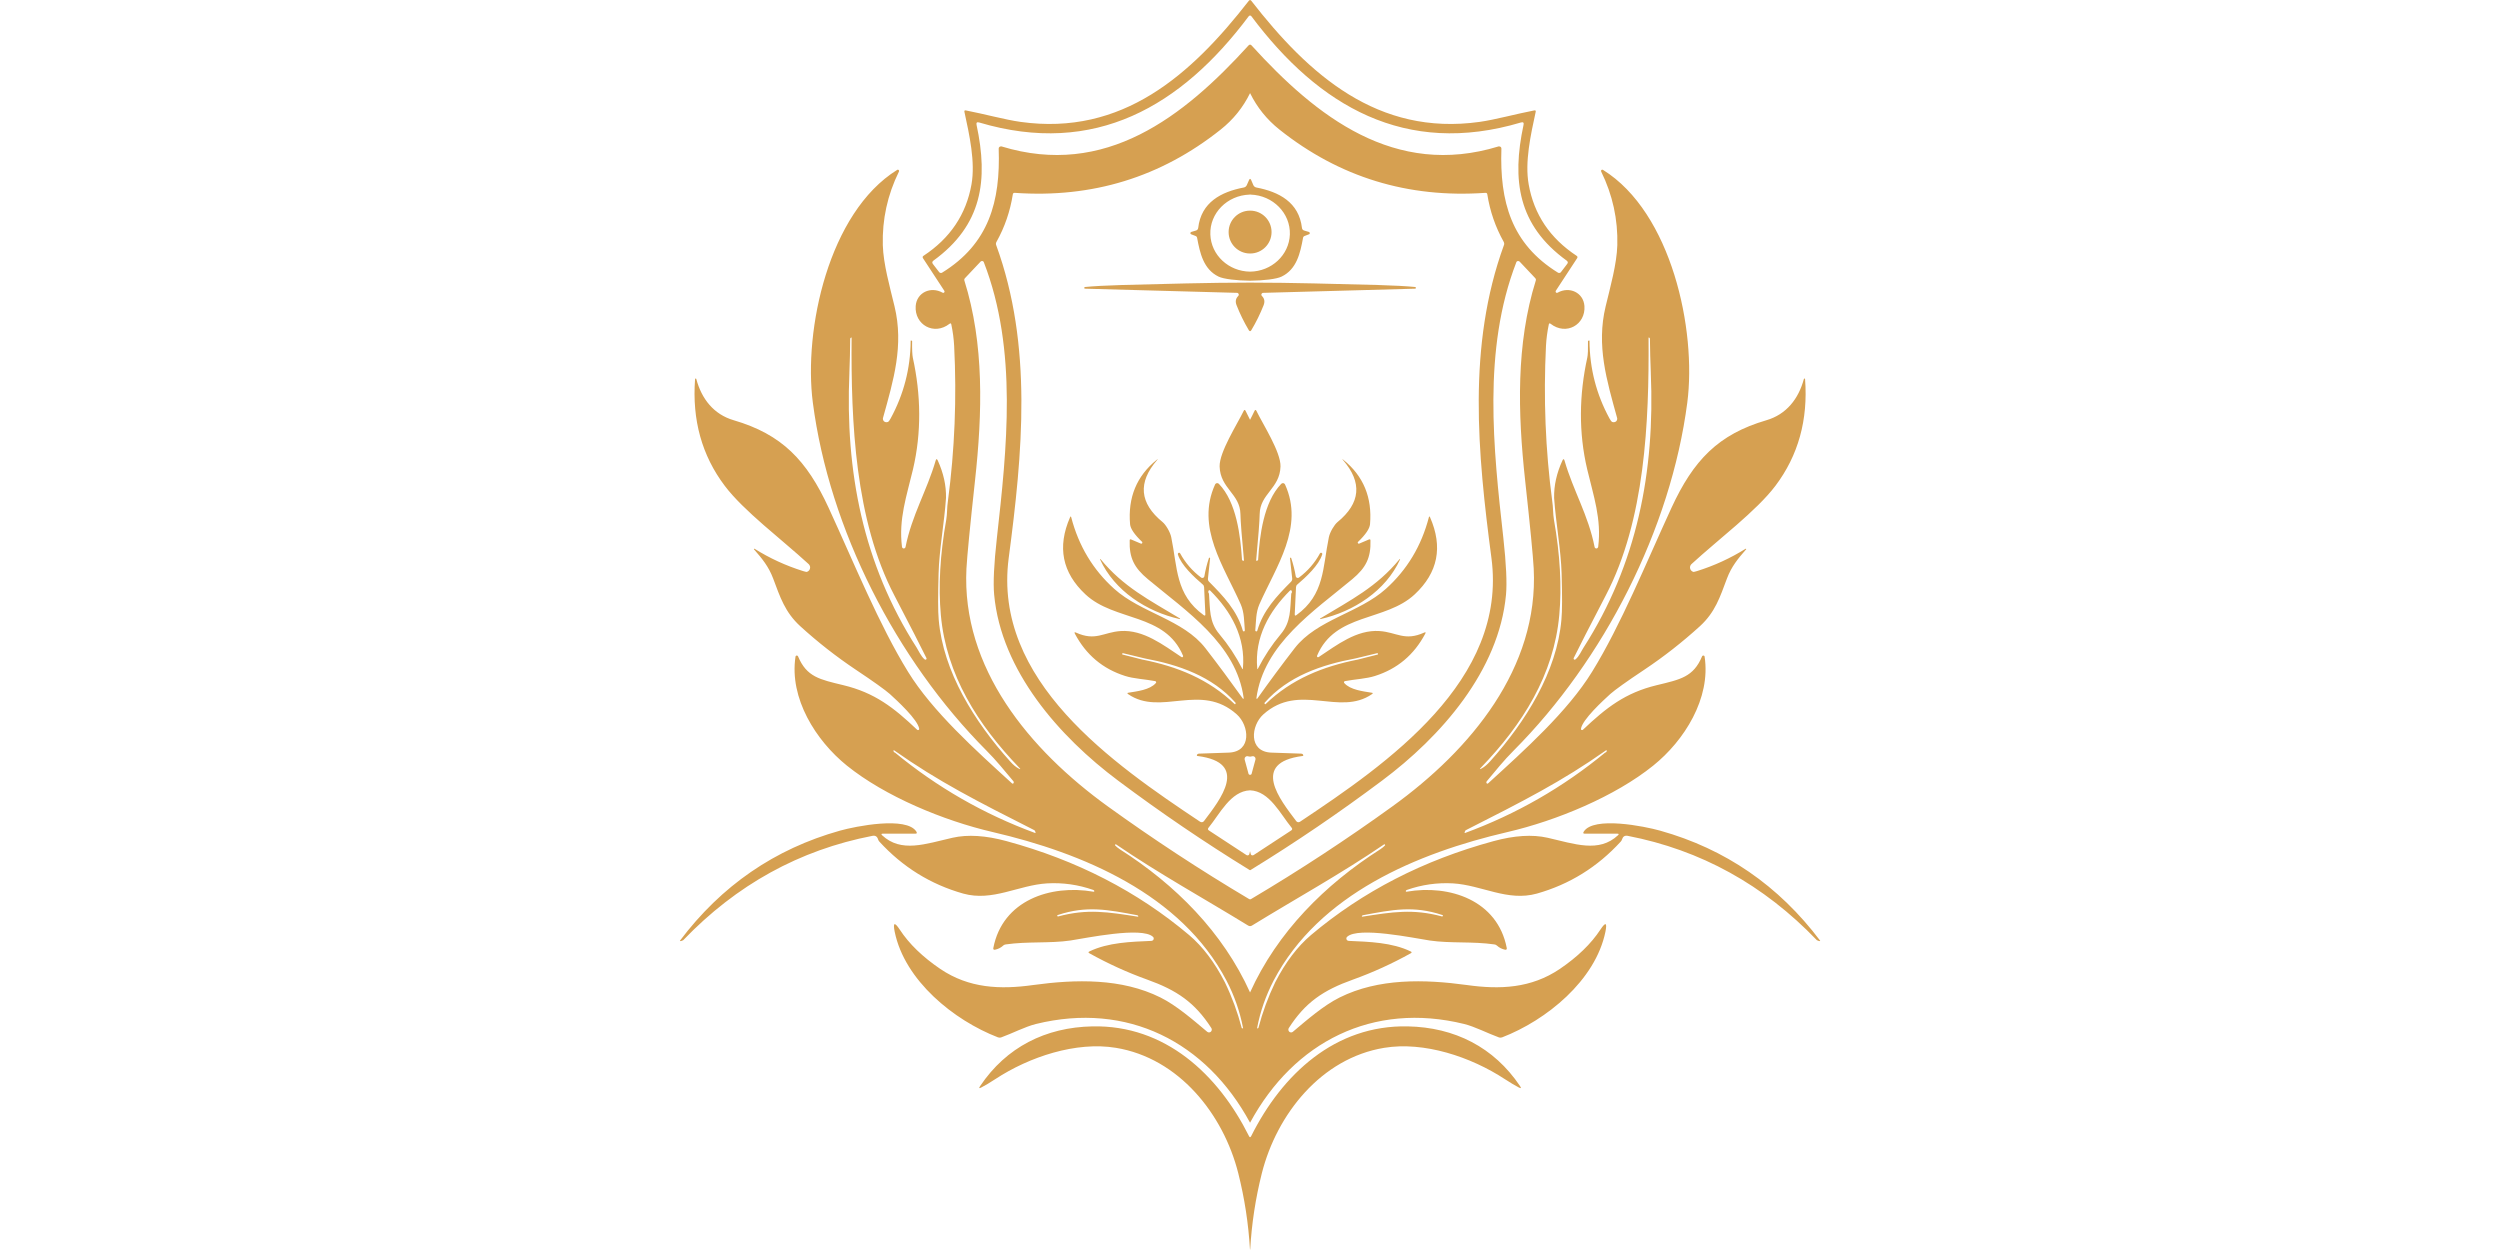 <svg xmlns="http://www.w3.org/2000/svg" xmlns:xlink="http://www.w3.org/1999/xlink" width="6912" zoomAndPan="magnify" viewBox="0 0 5184 2592" height="3456" preserveAspectRatio="xMidYMid meet" version="1.0"><defs><clipPath id="9dbe0ec88d"><path d="M 1409.855 0 L 3774.445 0 L 3774.445 2591 L 1409.855 2591 Z M 1409.855 0 " clip-rule="nonzero"/></clipPath></defs><g clip-path="url(#9dbe0ec88d)"><path fill="#d6a051" d="M 2446.109 1283.707 C 2377.727 1268.297 2311.035 1225.402 2281.102 1160.027 L 2281.102 1159.754 C 2281.238 1159.234 2281.516 1158.961 2281.895 1159.234 C 2282.031 1159.234 2282.172 1159.234 2282.172 1159.512 C 2329.379 1217.023 2383.383 1244.23 2446.66 1282.398 L 2446.902 1282.398 C 2447.18 1282.914 2447.039 1283.434 2446.523 1283.672 L 2446.109 1283.672 Z M 2194.27 1900.312 C 2255.066 1884.07 2297.273 1891.141 2359.277 1900.828 C 2360.176 1900.828 2360.59 1900.586 2360.312 1899.793 C 2360.312 1899.277 2360.176 1899 2359.762 1898.762 C 2359.383 1898.242 2358.727 1897.969 2357.793 1897.727 C 2297.516 1886.484 2253.688 1877.312 2193.168 1897.449 C 2192.512 1896.934 2192.27 1897.449 2192.512 1899.035 C 2192.512 1900.07 2193.168 1900.621 2194.234 1900.348 Z M 1855.602 1560.375 C 1942.812 1632.301 2039.711 1687.984 2146.164 1727.223 C 2146.164 1727.223 2146.301 1727.5 2146.441 1727.5 C 2146.957 1727.5 2147.336 1726.945 2147.336 1726.465 L 2147.336 1726.188 C 2147.062 1725.395 2146.785 1724.602 2146.543 1723.844 C 2146.129 1722.531 2145.477 1721.738 2144.336 1721.223 C 2027.676 1662.125 1945.191 1620.301 1854.188 1555.961 C 1854.188 1555.961 1853.773 1555.719 1853.531 1555.719 C 1853.016 1555.719 1852.633 1556.238 1852.633 1556.754 L 1852.633 1557.27 C 1853.289 1559.375 1854.219 1560.41 1855.633 1560.41 Z M 2368.691 1367.668 C 2441.039 1382.043 2506.113 1407.938 2560.012 1459.969 C 2560.285 1460.246 2560.664 1460.52 2560.906 1460.246 C 2561.457 1460.246 2561.805 1459.727 2562.078 1458.934 C 2562.492 1458.418 2562.492 1457.66 2561.941 1457.105 C 2513.457 1402.18 2444.004 1378.426 2373.797 1365.32 L 2328.312 1354.355 C 2327.898 1354.355 2327.656 1354.355 2327.516 1354.633 C 2327.379 1355.148 2327.277 1355.668 2327 1356.184 C 2326.863 1356.738 2327 1357.254 2327.656 1357.254 L 2368.691 1367.699 Z M 2506.938 1230.918 C 2509.527 1262.539 2506.664 1289.227 2528.629 1315.121 C 2547.078 1337.117 2562.77 1360.875 2575.84 1386.492 C 2576.633 1388.078 2577.148 1388.078 2577.289 1386.25 C 2583.289 1321.395 2552.562 1267.539 2509.285 1224.402 C 2508.906 1224.129 2508.387 1223.852 2507.871 1223.852 C 2507.215 1223.852 2506.422 1224.402 2506.008 1224.887 C 2505.113 1226.988 2505.352 1229.059 2506.938 1230.918 Z M 1761.32 773.305 C 1752.422 977.25 1789.562 1169.441 1900.707 1342.805 C 1905.016 1349.598 1909.742 1361.117 1917.43 1367.391 C 1917.809 1367.668 1918.328 1367.941 1918.98 1367.941 C 1920.293 1367.941 1921.328 1366.906 1921.328 1365.598 C 1921.328 1365.32 1921.188 1364.805 1921.086 1364.562 C 1910.223 1342.324 1888.117 1299.191 1854.633 1234.852 C 1773.043 1078.762 1764.562 874.777 1765.871 700.895 C 1765.871 699.586 1765.457 699.309 1764.562 700.102 C 1763.527 700.895 1762.977 701.652 1762.977 702.688 C 1762.836 726.238 1762.184 749.754 1761.285 773.305 Z M 2592.148 403.301 L 2593.461 403.543 C 2639.738 405.129 2676.086 442.262 2674.672 486.156 C 2673.117 529.047 2636.602 562.805 2592.148 563.285 C 2547.699 562.77 2511.215 529.047 2509.766 486.156 C 2508.18 442.227 2544.562 405.094 2590.977 403.543 Z M 2705.258 489.293 L 2714.156 485.879 C 2715.328 485.637 2715.984 484.602 2715.984 483.535 C 2715.984 482.223 2715.191 481.191 2714.016 480.914 L 2704.363 478.051 C 2701.602 477.258 2700.156 475.43 2699.773 472.812 C 2693.602 419.195 2651.773 397.75 2605.355 388.852 C 2602.496 388.336 2600.012 386.508 2598.84 383.645 L 2594.254 372.922 C 2593.734 371.887 2593.082 371.336 2592.148 370.82 C 2591.254 371.336 2590.598 371.855 2590.184 372.922 L 2585.461 383.645 C 2584.289 386.543 2581.805 388.371 2578.941 388.852 C 2532.629 397.75 2490.664 419.195 2484.559 472.812 C 2484.145 475.43 2482.695 477.258 2479.973 478.051 L 2470.281 480.914 C 2469.109 481.191 2468.316 482.223 2468.316 483.535 C 2468.316 484.57 2469.109 485.637 2470.145 485.879 L 2479.074 489.293 C 2480.902 490.086 2481.938 491.156 2482.352 493.223 C 2488.215 524.875 2495.559 558.355 2526.664 573.492 C 2537.25 578.699 2564.734 581.836 2592.148 582.113 C 2619.738 581.836 2647.223 578.699 2657.637 573.492 C 2688.879 558.32 2696.223 524.875 2701.98 493.223 C 2702.363 491.121 2703.395 490.086 2705.258 489.293 Z M 2592.148 686.723 C 2593.047 686.723 2593.875 686.207 2594.77 684.621 C 2604.84 667.898 2613.184 650.656 2620.254 632.867 C 2623.117 625.281 2622.082 619.004 2616.703 613.766 C 2616.289 613.215 2616.047 612.973 2615.805 612.453 C 2615.012 610.629 2615.945 608.559 2617.91 607.488 C 2618.461 607.488 2618.805 607.246 2619.359 607.246 L 2935.129 598.594 C 2935.512 598.594 2935.648 598.352 2935.648 597.801 L 2935.648 595.699 C 2935.648 595.422 2935.512 595.18 2935.129 595.18 C 2916.68 593.316 2890.785 592.008 2857.195 590.973 C 2768.812 588.871 2680.809 586.008 2592.148 586.008 C 2503.492 586.008 2415.625 588.871 2327.105 590.973 C 2293.48 592.008 2267.582 593.316 2249.273 595.18 C 2248.895 595.18 2248.617 595.422 2248.617 595.699 L 2248.617 597.801 C 2248.617 598.352 2248.895 598.594 2249.273 598.594 L 2565.047 607.246 C 2565.461 607.246 2565.977 607.488 2566.492 607.488 C 2568.32 608.559 2569.254 610.66 2568.461 612.453 C 2568.219 613.008 2567.941 613.246 2567.562 613.766 C 2562.355 618.973 2561.148 625.281 2564.148 632.867 C 2571.078 650.656 2579.562 667.898 2589.496 684.621 C 2590.426 686.207 2591.355 686.723 2592.117 686.723 Z M 2738.191 1283.707 C 2806.574 1268.297 2873.402 1225.402 2903.199 1160.027 L 2903.199 1159.754 C 2903.059 1159.234 2902.82 1158.961 2902.543 1159.234 C 2902.266 1159.234 2902.129 1159.234 2902.129 1159.512 C 2854.953 1217.023 2800.918 1244.23 2737.641 1282.398 C 2737.457 1282.398 2737.316 1282.48 2737.227 1282.641 C 2737.086 1282.914 2737.363 1283.434 2737.777 1283.672 L 2738.156 1283.672 Z M 2592.148 2590.875 L 2592.426 2590.875 C 2595.426 2537.258 2603.531 2484.711 2616.461 2433.199 C 2647.566 2310.035 2739.914 2194.184 2870.266 2172.77 C 2952.785 2159.188 3049.652 2191.32 3120.277 2237.594 C 3132.035 2245.215 3141.59 2250.938 3149.176 2254.867 C 3154.035 2257.488 3154.934 2256.453 3151.898 2252.004 C 3097.793 2171.461 3016.168 2130.152 2919.027 2128.293 C 2768.535 2125.156 2658.566 2227.422 2594.219 2356.309 C 2593.703 2357.102 2593.047 2357.895 2592.117 2358.133 C 2591.219 2357.895 2590.562 2357.102 2590.148 2356.309 C 2525.836 2227.422 2415.695 2125.156 2265.344 2128.293 C 2168.199 2130.152 2086.473 2171.461 2032.469 2252.004 C 2029.332 2256.453 2030.262 2257.488 2035.055 2254.867 C 2042.676 2250.938 2052.332 2245.215 2063.953 2237.594 C 2134.578 2191.32 2231.445 2159.152 2313.965 2172.77 C 2444.352 2194.184 2536.801 2310.035 2567.77 2433.199 C 2580.699 2484.711 2588.805 2537.293 2591.941 2590.875 Z M 2990.062 1900.312 C 2929.234 1884.07 2887.023 1891.141 2825.023 1900.828 C 2824.23 1900.828 2823.746 1900.586 2823.988 1899.793 C 2823.988 1899.277 2824.262 1899 2824.539 1898.762 C 2824.953 1898.242 2825.574 1897.969 2826.645 1897.727 C 2886.785 1886.484 2930.613 1877.312 2991.133 1897.449 C 2991.789 1896.934 2992.031 1897.449 2991.789 1899.035 C 2991.789 1900.07 2991.133 1900.621 2990.098 1900.348 Z M 3328.699 1560.375 C 3241.488 1632.301 3144.59 1687.984 3038.137 1727.223 L 3037.895 1727.5 C 3037.344 1727.5 3036.961 1726.945 3036.961 1726.465 L 3036.961 1726.188 C 3037.375 1725.395 3037.516 1724.602 3037.758 1723.844 C 3038.137 1722.531 3038.789 1721.738 3039.965 1721.223 C 3156.59 1662.125 3239.109 1620.301 3330.113 1555.961 C 3330.25 1555.961 3330.492 1555.719 3330.77 1555.719 C 3331.32 1555.719 3331.805 1556.238 3331.805 1556.754 L 3331.805 1557.27 C 3331.148 1559.375 3330.113 1560.41 3328.664 1560.41 Z M 2815.609 1367.668 C 2743.293 1382.043 2678.188 1407.938 2624.426 1459.969 C 2624.047 1460.246 2623.633 1460.52 2623.395 1460.246 C 2622.875 1460.246 2622.598 1459.727 2622.219 1458.934 C 2621.84 1458.418 2621.945 1457.66 2622.359 1457.105 C 2670.879 1402.18 2740.293 1378.426 2810.641 1365.32 L 2856.023 1354.355 C 2856.402 1354.355 2856.816 1354.355 2856.816 1354.633 C 2856.953 1355.148 2857.094 1355.668 2857.336 1356.184 C 2857.473 1356.738 2857.23 1357.254 2856.816 1357.254 L 2815.645 1367.699 Z M 2677.531 1230.918 C 2674.914 1262.539 2677.672 1289.227 2655.672 1315.121 C 2637.254 1337.117 2621.566 1360.875 2608.461 1386.492 C 2607.668 1388.078 2607.184 1388.078 2607.047 1386.25 C 2601.012 1321.395 2631.773 1267.539 2675.051 1224.402 C 2675.43 1224.129 2675.945 1223.852 2676.5 1223.852 C 2677.293 1223.852 2677.914 1224.402 2678.328 1224.887 C 2679.359 1226.988 2679.121 1229.059 2677.531 1230.918 Z M 3423.082 773.305 C 3431.875 977.25 3394.738 1169.441 3283.699 1342.805 C 3279.25 1349.598 3274.559 1361.117 3266.836 1367.391 C 3266.457 1367.668 3265.938 1367.941 3265.422 1367.941 C 3264.109 1367.941 3263.078 1366.906 3263.078 1365.598 C 3263.078 1365.32 3263.078 1364.805 3263.215 1364.562 C 3274.078 1342.324 3296.148 1299.191 3329.633 1234.852 C 3411.219 1078.762 3419.703 874.777 3418.43 700.895 C 3418.43 699.586 3418.809 699.309 3419.84 700.102 C 3420.875 700.895 3421.289 701.652 3421.289 702.688 C 3421.566 726.238 3422.082 749.754 3423.117 773.305 Z M 2592.117 1804.355 C 2592.77 1804.355 2593.426 1804.078 2593.977 1803.562 C 2687.188 1746.324 2777.812 1684.605 2865.816 1618.715 C 2987.684 1527.723 3108.344 1390.977 3122.863 1233.023 C 3125.07 1208.438 3123.277 1169.477 3117.379 1115.895 C 3096.723 930.773 3073.965 725.516 3144.176 544.012 C 3144.312 543.496 3144.449 543.496 3144.59 542.977 C 3145.898 541.152 3148.383 540.633 3150.348 541.945 C 3150.621 542.219 3150.863 542.496 3151.141 542.496 L 3183.453 576.734 C 3184.902 578.32 3185.176 579.871 3184.625 581.699 C 3143.449 713.238 3147.242 855.984 3162.52 996.145 C 3173.004 1091.828 3178.867 1152.789 3180.312 1178.926 C 3190.797 1384.977 3049.965 1554.688 2887.301 1672.09 C 2793.539 1739.844 2695.98 1803.871 2594.668 1864.004 C 2593.77 1864.555 2592.941 1864.797 2592.184 1865.039 C 2591.391 1864.797 2590.633 1864.52 2589.703 1864.004 C 2488.492 1803.871 2390.934 1739.809 2297.066 1672.09 C 2134.508 1554.719 1993.57 1385.012 2004.02 1178.926 C 2005.469 1152.789 2011.367 1091.863 2021.816 996.145 C 2037.125 855.984 2041.059 713.238 1999.711 581.699 C 1999.191 579.836 1999.57 578.285 2001.02 576.734 L 2033.332 542.496 C 2033.332 542.496 2033.746 542.219 2033.988 541.945 C 2035.953 540.633 2038.438 541.148 2039.746 542.977 C 2039.883 543.531 2040.16 543.531 2040.16 544.012 C 2110.508 725.516 2087.75 930.773 2067.094 1115.895 C 2061.059 1169.512 2059.23 1208.473 2061.473 1233.023 C 2075.988 1390.941 2196.684 1527.723 2318.516 1618.715 C 2406.555 1684.605 2497.285 1746.324 2590.391 1803.562 C 2591.047 1804.113 2591.562 1804.355 2592.219 1804.355 Z M 2592.117 1638.816 C 2632.531 1640.402 2654.738 1687.707 2678.43 1716.5 C 2680.121 1718.602 2679.738 1720.395 2677.531 1721.98 L 2599.324 1773.219 C 2598.77 1773.461 2598.012 1773.734 2597.219 1773.734 C 2595.496 1773.734 2593.941 1772.703 2593.562 1770.875 L 2592.117 1765.117 L 2590.668 1770.875 C 2590.289 1772.703 2588.703 1773.734 2587.012 1773.734 C 2586.219 1773.734 2585.426 1773.461 2584.906 1773.219 L 2506.699 1721.98 C 2504.492 1720.395 2504.215 1718.566 2505.906 1716.5 C 2529.457 1687.707 2551.805 1640.402 2592.082 1638.816 Z M 2592.117 1568.996 L 2596.977 1568.203 C 2597.355 1567.961 2597.633 1567.961 2597.875 1567.961 C 2601.012 1567.961 2603.496 1570.547 2603.496 1573.684 C 2603.496 1574.234 2603.496 1574.754 2603.355 1574.992 L 2595.254 1604.82 C 2595.012 1605.852 2593.84 1606.645 2592.668 1606.645 L 2591.633 1606.645 C 2590.461 1606.645 2589.426 1605.852 2589.012 1604.82 L 2580.906 1574.992 C 2580.77 1574.754 2580.77 1574.199 2580.77 1573.684 C 2580.77 1570.547 2583.254 1567.961 2586.391 1567.961 C 2586.805 1567.961 2587.047 1567.961 2587.289 1568.203 L 2592.148 1568.996 Z M 2592.117 193.043 C 2606.633 222.59 2626.91 247.969 2653.289 268.863 C 2777.262 367.441 2919.543 411.125 3079.965 399.887 C 3082.309 399.609 3083.863 400.68 3084.137 403.301 C 3089.621 438.055 3101 471.02 3118.137 501.602 C 3119.312 503.945 3119.449 506.324 3118.52 508.395 C 3042.551 716.824 3063.859 939.047 3092.656 1157.133 C 3126.242 1411.285 2876.23 1583.613 2695.773 1703.914 C 2694.742 1704.43 2693.672 1704.949 2692.359 1704.949 C 2690.535 1704.949 2688.707 1703.914 2687.637 1702.328 C 2654.289 1658.16 2592.84 1581.512 2700.742 1567.684 C 2702.293 1567.684 2702.844 1566.891 2702.293 1565.34 C 2702.051 1564.789 2701.773 1564.305 2701.258 1563.754 C 2700.465 1563.238 2699.293 1562.719 2697.707 1562.719 C 2676.914 1562.203 2656.395 1561.41 2635.875 1560.617 C 2588.148 1558.512 2594.012 1504.414 2619.633 1481.383 C 2694.707 1414.18 2776.949 1486.348 2845.059 1439.281 C 2847.266 1437.695 2847.023 1436.66 2844.402 1436.418 C 2826.746 1433.523 2800.09 1430.66 2787.641 1416.523 C 2787.504 1416.523 2787.367 1416.285 2787.09 1416.008 C 2786.574 1414.699 2787.09 1413.113 2788.539 1412.352 L 2788.953 1412.352 C 2809.746 1408.457 2833.781 1407.387 2851.332 1401.629 C 2897.473 1386.977 2932.129 1357.945 2955.406 1314.016 C 2956.855 1311.156 2956.199 1310.363 2953.305 1311.672 C 2912.508 1330.258 2896.199 1310.879 2860.473 1308.535 C 2812.988 1305.395 2772.191 1337.566 2734.535 1362.391 C 2734.02 1362.668 2733.641 1362.91 2733.121 1362.91 C 2731.949 1362.91 2730.914 1361.875 2730.914 1360.562 C 2730.914 1360.562 2730.914 1360.047 2731.051 1359.77 C 2768.434 1270.605 2872.887 1289.156 2933.578 1232.438 C 2981.684 1187.477 2992.41 1134.375 2965.375 1072.691 C 2964.34 1070.348 2963.512 1070.348 2962.891 1072.691 C 2947.477 1132.031 2917.75 1181.441 2873.852 1220.957 C 2818.16 1271.156 2730.812 1284.5 2684.637 1344.082 C 2658.082 1378.355 2632.188 1413.387 2607.117 1448.695 C 2607.117 1448.695 2606.84 1448.938 2606.562 1448.938 C 2606.152 1449.211 2605.531 1448.938 2605.254 1448.418 L 2605.254 1447.867 C 2620.184 1335.43 2725.293 1266.676 2804.02 1201.027 C 2832.539 1177.234 2842.852 1156.582 2841.816 1120.516 C 2841.68 1118.41 2840.645 1117.895 2838.68 1118.652 L 2818.262 1127.309 L 2817.469 1127.309 C 2816.297 1127.309 2815.367 1126.238 2815.367 1125.203 C 2815.367 1124.688 2815.504 1124.172 2816.023 1123.652 C 2831.852 1108.48 2840.09 1096.172 2840.887 1087.035 C 2845.609 1031.594 2827.16 986.871 2785.469 953.391 C 2782.57 950.805 2782.332 951.047 2784.812 953.941 C 2825.23 1000.492 2821.297 1043.383 2773.469 1082.586 C 2766.812 1088.07 2757.777 1103.242 2755.535 1113.965 C 2742.434 1177.234 2747.02 1232.918 2688.188 1275.57 C 2685.844 1277.121 2684.637 1276.605 2684.773 1273.711 L 2687.395 1217.508 C 2687.535 1215.402 2688.43 1213.301 2690.121 1212.023 C 2707.914 1196.855 2734.984 1171.992 2741.777 1149.512 C 2741.777 1149.238 2741.914 1148.961 2741.914 1148.719 C 2741.914 1147.445 2740.605 1146.133 2739.293 1146.133 C 2738.398 1146.133 2737.605 1146.652 2737.086 1147.445 C 2726.363 1167.305 2711.742 1184.062 2693.535 1197.648 C 2692.879 1198.164 2691.98 1198.441 2691.051 1198.441 C 2689.086 1198.441 2687.293 1197.129 2686.879 1195.027 C 2684.773 1182.199 2681.531 1169.684 2677.465 1157.375 C 2677.465 1157.098 2677.188 1156.582 2676.91 1156.582 C 2676.395 1156.062 2675.602 1156.34 2675.223 1156.855 C 2674.945 1157.41 2674.945 1157.648 2674.945 1157.891 L 2679.531 1199.75 C 2679.672 1202.094 2678.98 1204.199 2677.324 1206.023 C 2647.496 1236.09 2619.254 1265.641 2607.117 1307.742 C 2606.703 1308.773 2606.082 1309.293 2605.148 1309.293 C 2603.977 1309.293 2602.941 1308.258 2602.941 1307.188 C 2604.668 1288.641 2603.875 1270.57 2611.461 1253.09 C 2646.254 1174.371 2704.949 1093.312 2664.672 1004.664 C 2663.875 1003.113 2662.188 1001.801 2660.223 1001.801 C 2658.91 1001.801 2657.602 1002.594 2656.668 1003.387 C 2620.184 1041.316 2611.945 1111.102 2608.805 1161.027 C 2608.805 1161.582 2608.531 1162.062 2607.91 1162.062 C 2607.355 1162.34 2606.738 1162.617 2606.082 1162.855 C 2605.148 1163.098 2604.633 1162.855 2604.77 1161.824 C 2609.355 1112.652 2611.805 1080.762 2612.082 1065.863 C 2612.738 1024.008 2653.945 1013.043 2655.254 967.285 C 2656.051 937.496 2619.152 880.469 2605.289 851.953 C 2603.977 849.367 2602.703 849.367 2601.391 851.953 C 2598.254 858.469 2595.219 864.777 2592.113 870.535 C 2589.113 864.777 2585.977 858.504 2582.84 851.953 C 2581.562 849.367 2580.254 849.367 2578.941 851.953 C 2565.078 880.469 2528.32 937.461 2529.008 967.285 C 2530.32 1013.043 2571.492 1024.039 2572.148 1065.863 C 2572.426 1080.762 2574.906 1112.652 2579.492 1161.824 C 2579.598 1162.855 2579.078 1163.098 2578.184 1162.855 C 2577.527 1162.582 2577.012 1162.305 2576.32 1162.062 C 2575.664 1162.062 2575.426 1161.547 2575.426 1161.027 C 2572.285 1111.102 2564.043 1041.281 2527.559 1003.387 C 2526.664 1002.594 2525.352 1001.801 2524.008 1001.801 C 2522.043 1001.801 2520.352 1003.113 2519.559 1004.664 C 2479.281 1093.312 2538.008 1174.371 2572.77 1253.09 C 2580.391 1270.605 2579.699 1288.641 2581.285 1307.188 C 2581.285 1308.223 2580.391 1309.293 2579.078 1309.293 C 2578.184 1309.293 2577.492 1308.773 2577.113 1307.742 C 2565.078 1265.641 2536.699 1236.09 2506.902 1206.023 C 2505.18 1204.199 2504.559 1202.129 2504.801 1199.75 L 2509.25 1157.891 C 2509.25 1157.617 2509.25 1157.375 2509.008 1156.855 C 2508.594 1156.34 2507.836 1156.062 2507.285 1156.582 C 2507.008 1156.582 2506.902 1157.133 2506.766 1157.375 C 2502.695 1169.648 2499.559 1182.199 2497.352 1195.027 C 2496.938 1197.129 2495.25 1198.441 2493.18 1198.441 C 2492.281 1198.441 2491.316 1198.164 2490.695 1197.648 C 2472.523 1184.062 2458.004 1167.305 2447.145 1147.445 C 2446.625 1146.652 2445.832 1146.133 2445.039 1146.133 C 2443.59 1146.133 2442.418 1147.445 2442.418 1148.719 L 2442.418 1149.512 C 2449.211 1171.992 2476.281 1196.82 2494.074 1212.023 C 2495.801 1213.301 2496.695 1215.438 2496.836 1217.508 L 2499.422 1273.711 C 2499.559 1276.605 2498.523 1277.121 2496.008 1275.57 C 2437.176 1232.953 2441.762 1177.234 2428.695 1113.965 C 2426.488 1103.242 2417.453 1088.07 2410.762 1082.586 C 2362.762 1043.348 2359.105 1000.457 2399.383 953.941 C 2401.863 951.082 2401.727 950.805 2398.727 953.391 C 2357.035 986.871 2338.586 1031.59 2343.312 1087.035 C 2344.105 1096.172 2352.344 1108.449 2368.312 1123.652 C 2368.691 1124.172 2368.828 1124.688 2368.828 1125.203 C 2368.828 1126.238 2367.934 1127.309 2366.727 1127.309 L 2365.934 1127.309 L 2345.52 1118.652 C 2343.551 1117.859 2342.656 1118.41 2342.516 1120.516 C 2341.344 1156.582 2351.691 1177.27 2380.312 1201.027 C 2458.902 1266.676 2564.148 1335.43 2578.941 1447.867 C 2579.078 1448.145 2578.941 1448.418 2578.941 1448.418 C 2578.664 1448.938 2578.047 1449.211 2577.633 1448.938 C 2577.492 1448.938 2577.355 1448.695 2577.254 1448.695 C 2552.008 1413.387 2526.113 1378.355 2499.559 1344.082 C 2453.383 1284.469 2366.07 1271.156 2310.379 1220.957 C 2266.445 1181.477 2236.754 1132.031 2221.305 1072.691 C 2220.648 1070.348 2219.891 1070.348 2218.855 1072.691 C 2191.926 1134.375 2202.613 1187.477 2250.754 1232.438 C 2311.309 1289.191 2415.898 1270.605 2453.176 1359.77 C 2453.316 1360.047 2453.316 1360.324 2453.316 1360.324 C 2453.316 1361.875 2452.383 1362.91 2450.969 1362.91 C 2450.559 1362.91 2450.176 1362.668 2449.797 1362.391 C 2412.141 1337.531 2371.207 1305.395 2323.758 1308.535 C 2288.066 1310.879 2271.824 1330.258 2231.062 1311.672 C 2228.168 1310.363 2227.41 1311.156 2228.855 1314.016 C 2252.133 1357.945 2286.793 1386.977 2332.965 1401.629 C 2350.484 1407.387 2374.656 1408.422 2395.211 1412.352 L 2395.59 1412.352 C 2397.176 1413.145 2397.797 1414.699 2397.176 1416.008 C 2397.035 1416.285 2396.898 1416.523 2396.625 1416.523 C 2384.207 1430.66 2357.52 1433.523 2339.863 1436.418 C 2337.277 1436.66 2337.137 1437.695 2339.207 1439.281 C 2407.348 1486.348 2489.559 1414.18 2564.629 1481.383 C 2590.391 1504.414 2596.289 1558.512 2548.391 1560.617 C 2527.871 1561.41 2507.352 1562.203 2486.695 1562.719 C 2485.109 1562.719 2483.801 1563.27 2483.145 1563.754 C 2482.594 1564.305 2482.246 1564.789 2481.973 1565.34 C 2481.559 1566.926 2481.973 1567.684 2483.559 1567.684 C 2591.562 1581.512 2530.113 1658.16 2496.766 1702.328 C 2495.594 1703.914 2493.73 1704.949 2491.902 1704.949 C 2490.73 1704.949 2489.559 1704.398 2488.488 1703.914 C 2308.035 1583.648 2058.16 1411.316 2091.645 1157.133 C 2120.402 939.047 2141.715 716.789 2065.746 508.395 C 2064.852 506.293 2064.953 503.945 2066.266 501.602 C 2083.402 471.02 2094.645 438.055 2100.129 403.301 C 2100.543 400.68 2101.957 399.645 2104.301 399.887 C 2264.754 411.125 2407.004 367.477 2530.973 268.863 C 2557.391 247.969 2577.77 222.555 2592.148 193.043 Z M 2592.117 32.227 C 2593.289 32.227 2594.219 32.781 2594.734 33.539 C 2734.398 220.246 2914.301 325.34 3153.863 253.969 C 3158.449 252.691 3160.277 254.242 3159.211 258.934 C 3134.621 373.715 3147.414 467.055 3248.801 540.531 C 3251.387 542.633 3251.801 544.734 3249.695 547.32 L 3236.73 564.32 C 3235.316 566.184 3232.695 566.664 3230.59 565.355 C 3133.691 505.5 3109.621 417.883 3113.312 308.344 L 3113.312 308.066 C 3113.312 305.445 3111.344 303.617 3108.723 303.617 L 3107.414 303.617 C 2892.336 369.508 2729.672 242.176 2594.977 93.91 C 2594.047 92.879 2593.012 92.602 2592.082 92.602 C 2591.148 92.602 2590.254 92.879 2589.219 93.91 C 2454.523 242.176 2291.859 369.508 2076.781 303.617 L 2075.473 303.617 C 2072.988 303.617 2070.887 305.445 2070.887 308.066 L 2070.887 308.344 C 2074.68 417.883 2050.609 505.5 1953.605 565.355 C 1951.637 566.664 1948.914 566.148 1947.465 564.32 L 1934.395 547.32 C 1932.535 544.734 1932.809 542.633 1935.43 540.531 C 2036.781 467.055 2049.574 373.715 2024.988 258.934 C 2024.09 254.207 2025.781 252.656 2030.367 253.969 C 2270.031 325.34 2449.832 220.246 2589.461 33.539 C 2590.113 32.746 2591.047 32.227 2592.082 32.227 Z M 2592.117 2328.066 L 2592.391 2327.551 C 2683.152 2160.188 2846.852 2076.777 3036.031 2123.328 C 3059.066 2129.086 3084.137 2142.43 3108.586 2151.324 C 3110.691 2151.84 3112.793 2151.84 3114.863 2151.047 C 3206.246 2115.742 3308.355 2033.367 3329.043 1931.93 C 3332.805 1912.828 3329.422 1911.277 3318.699 1927.48 C 3299.113 1957.305 3270.836 1984.477 3234.246 2009.336 C 3174.867 2049.332 3110.52 2052.23 3041.617 2042.539 C 2953.613 2030.508 2858.68 2028.164 2777.746 2068.434 C 2744.262 2085.156 2711.051 2114.191 2680.844 2139.566 C 2679.914 2140.359 2678.637 2140.879 2677.293 2140.879 C 2674.016 2140.879 2671.531 2138.258 2671.531 2135.117 C 2671.531 2134.086 2671.809 2133.016 2672.324 2131.98 C 2706.57 2078.641 2743.848 2053.297 2805.434 2031.301 C 2846.887 2016.406 2886.887 1998.098 2925.477 1976.648 C 2927.684 1975.34 2927.684 1974.062 2925.336 1972.996 C 2886.645 1954.133 2838.504 1952.859 2796.434 1950.996 C 2795.781 1950.996 2795.125 1950.754 2794.605 1950.48 C 2792.262 1949.445 2791.055 1946.551 2792.262 1943.961 C 2792.504 1943.41 2792.918 1942.93 2793.297 1942.652 C 2816.16 1920.93 2931.922 1945.238 2964.719 1950.238 C 3007.34 1956.512 3053.516 1951.824 3098.758 1958.34 C 3100.863 1958.582 3102.691 1959.375 3104.242 1960.926 C 3108.828 1965.133 3114.449 1967.996 3120.828 1969.305 C 3123.727 1969.824 3125 1968.512 3124.379 1965.652 C 3105.277 1866.832 3005.891 1833.629 2916.855 1849.039 C 2915.406 1849.281 2914.887 1848.766 2915.164 1847.18 C 2915.406 1846.387 2916.062 1845.867 2917.27 1845.352 C 2948.512 1834.387 2980.41 1829.938 3012.859 1831.766 C 3073 1835.422 3125.828 1869.934 3186.898 1852.938 C 3254.387 1833.836 3312.457 1798.008 3360.941 1744.945 C 3362.113 1743.637 3362.906 1742.324 3363.426 1740.496 C 3365.391 1734.465 3369.184 1732.117 3375.184 1733.188 C 3526.363 1762.461 3657.129 1834.629 3767.34 1949.445 C 3771.512 1951.547 3773.855 1952.031 3774.41 1950.754 C 3688.371 1836.488 3577.746 1760.391 3442.531 1722.465 C 3410.117 1713.293 3304.18 1692.121 3284.043 1724.566 C 3282.215 1727.465 3283.008 1728.738 3286.25 1728.738 L 3353.977 1728.738 C 3356.875 1728.738 3357.254 1729.809 3355.148 1731.91 C 3315.527 1769.012 3265.316 1749.945 3208.832 1737.117 C 3177.59 1730.051 3140.207 1732.395 3096.93 1744.188 C 2951.785 1783.664 2825.609 1848.523 2718.363 1938.996 C 2690.359 1962.789 2665.531 1995.477 2644.223 2037.059 C 2629.461 2067.676 2617.945 2099.055 2609.461 2131.465 C 2609.461 2131.707 2609.184 2131.98 2608.91 2131.98 C 2608.254 2132.258 2607.875 2132.531 2607.324 2132.531 C 2606.668 2132.773 2606.531 2132.531 2606.668 2131.98 C 2613.184 2097.469 2624.703 2064.781 2640.91 2033.402 C 2735.051 1853.762 2939.441 1768.805 3125.656 1725.395 C 3228.18 1701.605 3349.355 1651.125 3428.117 1587.578 C 3492.57 1535.789 3547.918 1447.934 3534.676 1361.668 C 3534.535 1360.082 3533.262 1359.324 3531.949 1359.324 C 3530.914 1359.324 3529.848 1359.84 3529.469 1360.875 C 3511.535 1404.043 3484.223 1408.973 3435.566 1420.766 C 3370.324 1436.453 3330.84 1467.312 3282.215 1513.344 C 3281.938 1513.586 3281.664 1513.859 3281.285 1513.859 C 3280.008 1514.137 3278.699 1513.586 3278.285 1512.309 C 3278.145 1512.035 3278.145 1511.516 3278.285 1511.242 C 3281.043 1492.172 3324.457 1452.418 3339.113 1439.074 C 3348.906 1430.453 3372.461 1413.457 3409.84 1388.594 C 3450.531 1361.426 3488.812 1331.359 3525.055 1298.395 C 3556.711 1269.363 3566.504 1238.262 3581.023 1199.578 C 3590.297 1174.992 3603.883 1158.27 3620.746 1139.168 C 3620.887 1139.168 3620.887 1138.895 3620.887 1138.617 C 3620.887 1138.375 3620.609 1137.824 3620.094 1137.824 L 3619.816 1137.824 C 3588.438 1157.441 3554.953 1172.891 3519.121 1184.129 C 3514.812 1185.441 3512.328 1185.957 3511.535 1185.957 C 3507.363 1184.922 3504.363 1180.992 3504.363 1176.785 C 3504.363 1174.199 3505.5 1171.578 3507.363 1169.754 C 3564.367 1117.445 3642.023 1059.656 3681.543 1007.352 C 3728.855 944.598 3749.406 870.605 3742.992 786.129 C 3742.855 785.336 3742.34 784.852 3741.684 784.852 C 3741.133 784.852 3740.648 785.371 3740.512 785.887 C 3729.547 826.918 3704.27 859.363 3662.816 871.398 C 3562.812 900.707 3511.535 954.289 3465.914 1053.141 C 3413.219 1167.648 3361.047 1296.328 3301.285 1393.078 C 3250.801 1475.207 3160.969 1555.754 3085.93 1624.23 C 3084.344 1625.543 3083.172 1625.266 3082.273 1623.438 C 3081.859 1622.129 3082 1621.094 3082.93 1620.023 C 3101.242 1598.301 3118.105 1576.891 3138.898 1556.203 C 3326.012 1368.219 3464.602 1097.035 3498.777 834.781 C 3518.262 684.172 3466.223 440.711 3324.078 352.34 C 3323.562 352.062 3323.184 351.82 3322.629 351.82 C 3321.078 351.82 3319.906 353.133 3319.906 354.406 C 3319.906 354.957 3320.043 355.199 3320.184 355.719 C 3343.977 404.094 3355.082 455.09 3353.668 508.43 C 3352.496 547.668 3339.391 593.938 3329.457 635.281 C 3309.871 716.582 3331.664 788.508 3353.254 866.676 C 3353.527 867.227 3353.527 867.707 3353.527 868.535 C 3353.527 872.434 3350.254 875.57 3346.32 875.57 C 3345.289 875.57 3344.219 875.293 3343.184 875.051 C 3341.598 874.258 3339.633 871.914 3337.426 867.707 C 3310.25 817.781 3296.387 764.164 3295.977 706.895 C 3295.977 706.102 3295.594 705.859 3295.078 706.102 C 3294.422 706.102 3293.906 706.379 3293.387 706.652 C 3292.973 706.895 3292.836 706.895 3292.836 707.445 C 3293.113 724.445 3292.699 735.926 3291.387 741.684 C 3274.559 818.574 3273.113 896.5 3291.285 973.391 C 3304.355 1028.559 3321.219 1076.379 3314.012 1133.926 C 3313.629 1135.754 3312.043 1137.34 3310.25 1137.34 C 3308.527 1137.34 3306.941 1136.031 3306.598 1134.445 C 3293.629 1068.312 3262.285 1017.559 3244.215 955.082 C 3243.043 951.184 3241.594 951.184 3239.902 954.805 C 3227.867 980.977 3222.109 1006.871 3222.625 1032.488 C 3226.281 1085.277 3236.73 1139.926 3238.18 1189.371 C 3239.488 1235.676 3239.488 1267.297 3237.766 1284.812 C 3228.488 1393.078 3163.52 1496.621 3089.898 1578.719 C 3083.758 1585.512 3078 1590.477 3072.516 1593.371 C 3067.93 1595.992 3067.414 1595.199 3071.066 1591.543 C 3156.969 1502.344 3222.109 1399.352 3233.316 1275.398 C 3238.695 1216.301 3235.039 1150.133 3222.211 1077.449 C 3220.109 1065.414 3220.801 1052.105 3218.695 1039.039 C 3204.559 932.324 3200.383 825.125 3205.73 717.41 C 3206.523 702.48 3208.488 687.621 3211.625 672.691 C 3212.145 670.348 3213.453 669.828 3215.281 671.379 C 3247.457 696.48 3288.215 673.484 3285.492 634.52 C 3283.387 606.523 3254.25 593.215 3230.039 606.801 C 3229.523 607.074 3229.008 607.352 3228.625 607.352 C 3226.902 607.352 3225.73 606.039 3225.73 604.453 C 3225.73 603.938 3225.867 603.422 3226.145 602.902 L 3270.316 535.426 C 3271.629 533.324 3271.215 531.77 3269.285 530.461 C 3214.109 494.086 3180.902 444.711 3169.898 382.438 C 3161.555 335.891 3173.969 280.207 3184.418 231.832 C 3184.969 229.488 3183.902 228.418 3181.418 228.969 C 3143.484 236.277 3099.965 248.312 3068.066 252.762 C 2857.023 282.309 2714.227 155.492 2594.324 1.195 C 2593.805 0.645 2593.012 0.16 2592.117 0.16 C 2591.219 0.16 2590.562 0.68 2589.91 1.195 C 2470.008 155.492 2327.344 282.273 2116.199 252.762 C 2084.266 248.312 2040.746 236.277 2002.812 228.969 C 2000.363 228.418 1999.262 229.488 1999.812 231.832 C 2010.297 280.207 2022.676 335.926 2014.469 382.438 C 2003.367 444.711 1970.262 494.086 1914.949 530.461 C 1912.98 531.738 1912.742 533.324 1913.914 535.426 L 1958.086 602.902 C 1958.363 603.422 1958.641 603.938 1958.641 604.453 C 1958.641 606.039 1957.328 607.352 1955.742 607.352 C 1955.227 607.352 1954.707 607.074 1954.328 606.801 C 1930.016 593.215 1900.844 606.523 1898.773 634.52 C 1896.016 673.484 1936.812 696.516 1968.984 671.379 C 1970.949 669.828 1972.121 670.348 1972.641 672.691 C 1975.812 687.621 1977.742 702.48 1978.535 717.41 C 1984.02 825.125 1979.711 932.359 1965.605 1039.039 C 1963.5 1052.105 1964.293 1065.449 1962.191 1077.449 C 1949.227 1150.133 1945.605 1216.301 1950.949 1275.398 C 1962.191 1399.352 2027.434 1502.344 2113.199 1591.543 C 2116.992 1595.199 2116.473 1595.992 2111.785 1593.371 C 2106.301 1590.477 2100.543 1585.512 2094.508 1578.719 C 2020.746 1496.621 1955.777 1393.043 1946.5 1284.812 C 1944.914 1267.297 1944.914 1235.676 1946.227 1189.371 C 1947.535 1139.926 1958.02 1085.277 1961.641 1032.488 C 1962.191 1006.871 1956.434 980.977 1944.535 954.805 C 1942.672 951.148 1941.258 951.148 1940.191 955.082 C 1922.016 1017.594 1890.773 1068.312 1877.672 1134.445 C 1877.289 1136.031 1875.703 1137.34 1874.016 1137.34 C 1872.152 1137.34 1870.602 1135.754 1870.359 1133.926 C 1863.152 1076.379 1880.016 1028.523 1893.121 973.391 C 1911.156 896.5 1909.707 818.574 1892.844 741.684 C 1891.672 735.926 1891.117 724.445 1891.395 707.445 C 1891.395 706.895 1891.258 706.895 1890.879 706.652 C 1890.324 706.379 1889.844 706.102 1889.293 706.102 C 1888.637 705.824 1888.395 706.102 1888.395 706.895 C 1887.844 764.164 1874.016 817.781 1846.809 867.707 C 1844.602 871.914 1842.773 874.227 1841.047 875.051 C 1840.012 875.293 1838.945 875.57 1837.91 875.57 C 1834.012 875.57 1830.738 872.434 1830.738 868.535 C 1830.738 867.742 1830.84 867.227 1830.977 866.676 C 1852.703 788.473 1874.531 716.582 1854.91 635.281 C 1844.98 593.973 1831.773 547.668 1830.598 508.43 C 1829.152 455.09 1840.254 404.094 1864.082 355.719 C 1864.324 355.199 1864.324 354.926 1864.324 354.406 C 1864.324 353.133 1863.152 351.82 1861.602 351.82 C 1861.188 351.82 1860.703 352.062 1860.289 352.34 C 1718.043 440.711 1665.973 684.172 1685.488 834.781 C 1719.594 1097.035 1858.223 1368.219 2045.332 1556.203 C 2066.125 1576.891 2082.988 1598.301 2101.438 1620.023 C 2102.23 1621.059 2102.336 1622.129 2101.957 1623.438 C 2101.059 1625.266 2099.992 1625.539 2098.301 1624.23 C 2023.227 1555.754 1933.535 1475.207 1882.945 1393.078 C 1823.184 1296.328 1771.012 1167.684 1718.316 1053.141 C 1672.832 954.32 1621.418 900.707 1521.414 871.398 C 1479.961 859.363 1454.719 826.953 1443.859 785.887 C 1443.617 785.336 1443.066 784.852 1442.547 784.852 C 1441.891 784.852 1441.41 785.371 1441.273 786.129 C 1434.996 870.605 1455.375 944.598 1502.824 1007.352 C 1542.207 1059.656 1619.867 1117.41 1676.867 1169.75 C 1678.73 1171.578 1679.902 1174.199 1679.902 1176.785 C 1679.902 1180.992 1677.008 1184.887 1672.832 1185.957 C 1671.938 1185.957 1669.418 1185.441 1665.109 1184.129 C 1629.281 1172.891 1595.797 1157.477 1564.555 1137.824 L 1564.141 1137.824 C 1563.758 1137.824 1563.348 1138.375 1563.348 1138.617 C 1563.348 1138.891 1563.348 1139.168 1563.484 1139.168 C 1580.348 1158.27 1593.969 1174.992 1603.211 1199.578 C 1617.727 1238.262 1627.695 1269.398 1659.316 1298.395 C 1695.422 1331.359 1733.836 1361.426 1774.391 1388.594 C 1811.805 1413.457 1835.324 1430.453 1845.152 1439.074 C 1859.809 1452.418 1903.223 1492.172 1906.086 1511.242 C 1906.086 1511.516 1906.086 1512.035 1905.949 1512.309 C 1905.535 1513.586 1904.258 1514.137 1902.945 1513.859 C 1902.535 1513.859 1902.293 1513.586 1901.914 1513.344 C 1853.395 1467.312 1813.91 1436.453 1748.664 1420.766 C 1700.18 1408.973 1672.695 1404.043 1654.766 1360.875 C 1654.383 1359.84 1653.352 1359.32 1652.281 1359.32 C 1651.004 1359.32 1649.832 1360.117 1649.555 1361.668 C 1636.348 1447.934 1691.801 1535.789 1756.113 1587.578 C 1834.98 1651.125 1956.055 1701.605 2058.68 1725.395 C 2244.859 1768.805 2449.246 1853.762 2543.285 2033.402 C 2559.633 2064.781 2571.012 2097.465 2577.668 2131.98 C 2577.668 2132.531 2577.527 2132.773 2576.875 2132.531 C 2576.461 2132.531 2575.84 2132.258 2575.426 2131.98 C 2574.906 2131.98 2574.77 2131.707 2574.77 2131.465 C 2566.254 2099.051 2554.77 2067.641 2539.977 2037.059 C 2518.664 1995.477 2493.938 1962.824 2465.836 1938.996 C 2358.621 1848.523 2232.547 1783.664 2087.301 1744.188 C 2043.988 1732.395 2006.746 1730.051 1975.363 1737.117 C 1918.98 1749.945 1868.668 1769.012 1829.047 1731.91 C 1826.945 1729.809 1827.359 1728.738 1830.359 1728.738 L 1897.945 1728.738 C 1901.223 1728.738 1901.879 1727.465 1900.293 1724.566 C 1880.016 1692.156 1774.113 1713.328 1741.664 1722.465 C 1606.484 1760.391 1495.859 1836.488 1409.82 1950.754 C 1410.477 1952.031 1412.82 1951.547 1416.855 1949.445 C 1527.102 1834.66 1657.832 1762.461 1809.148 1733.188 C 1815.047 1732.117 1818.945 1734.465 1820.77 1740.496 C 1821.324 1742.324 1822.219 1743.633 1823.254 1744.945 C 1871.773 1798.008 1929.844 1833.836 1997.297 1852.938 C 2058.367 1869.934 2111.336 1835.422 2171.34 1831.766 C 2203.754 1829.938 2235.688 1834.387 2266.93 1845.352 C 2268.102 1845.867 2268.758 1846.383 2269.031 1847.176 C 2269.41 1848.766 2268.758 1849.281 2267.309 1849.039 C 2178.27 1833.629 2078.887 1866.832 2059.781 1965.652 C 2059.125 1968.547 2060.438 1969.824 2063.332 1969.305 C 2069.852 1967.996 2075.367 1965.133 2080.059 1960.926 C 2081.508 1959.375 2083.473 1958.582 2085.543 1958.34 C 2130.68 1951.824 2176.82 1956.48 2219.582 1950.238 C 2252.273 1945.273 2368.141 1920.93 2390.867 1942.652 C 2391.277 1942.93 2391.66 1943.445 2391.934 1943.961 C 2393.105 1946.547 2392.039 1949.445 2389.59 1950.48 C 2389.039 1950.754 2388.555 1950.996 2387.867 1950.996 C 2345.621 1952.859 2297.516 1954.133 2258.824 1972.996 C 2256.617 1974.027 2256.48 1975.34 2258.824 1976.648 C 2297.379 1998.098 2337.379 2016.406 2378.863 2031.301 C 2440.316 2053.297 2477.594 2078.641 2511.973 2131.98 C 2512.527 2133.016 2512.766 2134.086 2512.766 2135.117 C 2512.766 2138.258 2510.18 2140.879 2507.008 2140.879 C 2505.594 2140.879 2504.422 2140.359 2503.352 2139.566 C 2473.145 2114.223 2439.938 2085.191 2406.453 2068.434 C 2325.621 2028.164 2230.582 2030.508 2142.578 2042.539 C 2073.68 2052.23 2009.332 2049.332 1949.984 2009.336 C 1913.363 1984.477 1885.117 1957.305 1865.637 1927.48 C 1854.91 1911.277 1851.395 1912.828 1855.188 1931.93 C 1875.844 2033.367 1977.984 2115.777 2069.367 2151.047 C 2071.473 2151.84 2073.543 2151.84 2075.645 2151.324 C 2100.094 2142.43 2125.199 2129.086 2148.199 2123.328 C 2337.379 2076.777 2501.113 2160.188 2591.84 2327.551 Z M 2592.117 1920.449 C 2593.703 1920.449 2595.254 1919.895 2596.703 1918.859 C 2687.465 1863.176 2781.469 1811.387 2869.852 1751.012 C 2870.129 1750.738 2870.508 1750.738 2870.887 1750.738 C 2871.68 1750.738 2872.336 1751.531 2872.195 1752.289 C 2872.195 1752.84 2872.059 1753.082 2871.68 1753.324 C 2869.336 1755.945 2866.195 1758.289 2861.988 1761.184 C 2747.469 1834.145 2648.703 1932.723 2592.117 2057.953 C 2535.629 1932.723 2436.902 1834.145 2322.242 1761.184 C 2318.207 1758.324 2314.93 1755.977 2312.586 1753.324 C 2312.309 1753.082 2312.172 1752.805 2312.035 1752.289 C 2312.035 1751.496 2312.586 1750.738 2313.48 1750.738 C 2313.758 1750.738 2314.137 1750.738 2314.379 1751.012 C 2402.762 1811.387 2496.801 1863.176 2587.527 1918.859 C 2589.113 1919.895 2590.562 1920.449 2592.117 1920.449 Z M 2592.117 436.781 L 2591.977 436.781 C 2567.527 436.781 2547.664 456.641 2547.664 481.223 C 2547.664 505.809 2567.527 525.668 2591.977 525.668 L 2592.391 525.668 C 2616.84 525.668 2636.703 505.809 2636.703 481.223 C 2636.703 456.641 2616.84 436.781 2592.391 436.781 Z M 2592.117 436.781 " fill-opacity="1" fill-rule="evenodd"/></g></svg>